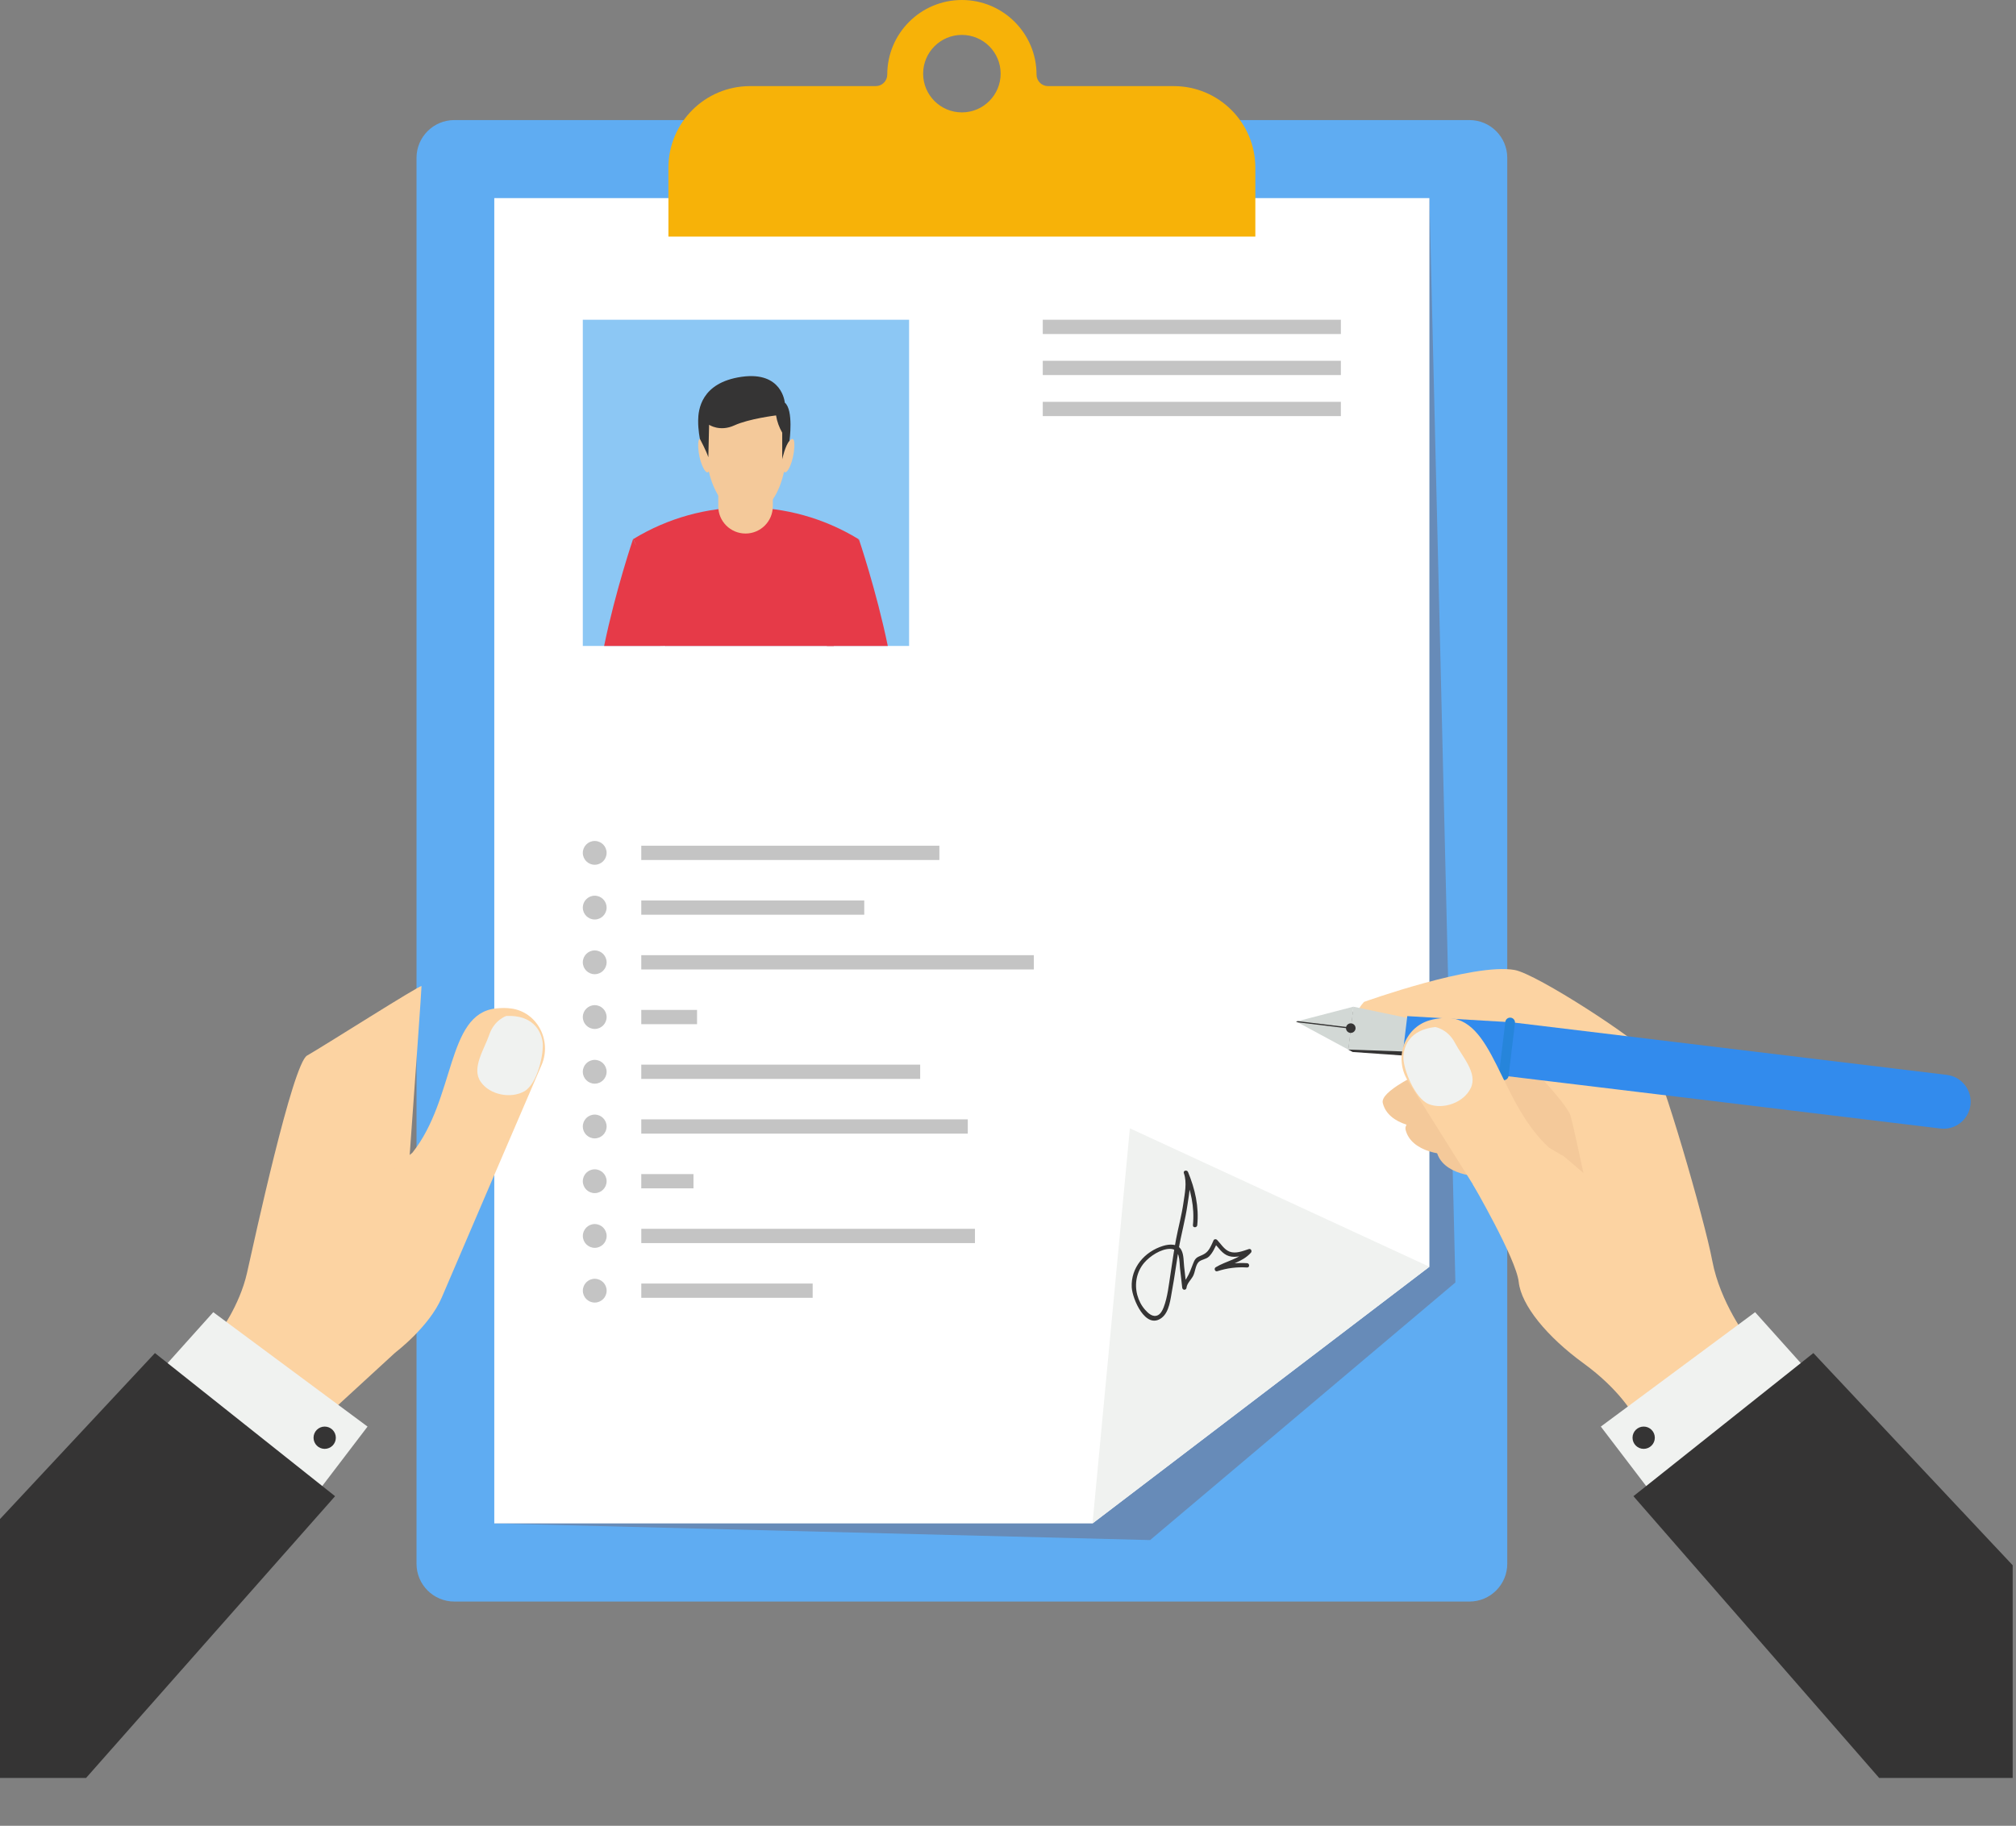 <svg width="255" height="231" viewBox="0 0 255 231" fill="none" xmlns="http://www.w3.org/2000/svg">
<rect x="0" y="0" width="255" height="231" fill="#808080" stroke="none"/>
<g clip-path="url(#clip0_562_4848)">
<path d="M185.867 202.632H57.468C54.825 202.632 52.684 200.49 52.684 197.847V19.975C52.684 17.333 54.825 15.191 57.468 15.191H185.867C188.509 15.191 190.651 17.333 190.651 19.975V197.847C190.652 200.49 188.509 202.632 185.867 202.632Z" fill="#5FACF2"/>
<path opacity="0.28" d="M180.802 25.064L184.089 162.262L145.475 194.853L62.52 192.747L180.802 25.064Z" fill="#7C3821"/>
<path d="M180.802 25.064V160.275L138.192 192.747H62.52V25.064H180.802Z" fill="white"/>
<path d="M148.459 10.894H132.561C131.759 10.894 131.11 10.244 131.11 9.44C131.11 6.831 130.053 4.472 128.344 2.765C126.634 1.056 124.273 0 121.667 0C119.061 0 116.699 1.056 114.992 2.765C113.283 4.472 112.227 6.831 112.227 9.44C112.227 9.84 112.064 10.205 111.801 10.468C111.538 10.731 111.176 10.894 110.773 10.894H94.878C89.173 10.894 84.547 15.518 84.547 21.222V29.936H158.786V21.221C158.786 15.517 154.164 10.894 148.459 10.894ZM121.667 14.221C118.961 14.221 116.765 12.025 116.765 9.32C116.765 6.613 118.961 4.417 121.667 4.417C124.375 4.417 126.569 6.613 126.569 9.32C126.569 12.025 124.375 14.221 121.667 14.221Z" fill="#F7B208"/>
<path d="M180.802 160.275L138.191 192.747L142.916 142.759L180.802 160.275Z" fill="#F0F2F0"/>
<path d="M114.99 40.455H73.719V81.727H114.99V40.455Z" fill="#8CC7F4"/>
<path d="M112.295 81.726H104.595L103.953 78.287L107.316 71.023L108.573 68.277V68.252L108.599 68.226C108.624 68.201 108.624 68.175 108.624 68.175C108.624 68.175 110.858 74.745 112.295 81.726ZM83.523 81.726H76.414C77.851 74.746 80.084 68.175 80.084 68.175L80.109 68.2L80.263 68.534C80.289 68.586 80.289 68.611 80.315 68.662C80.956 70.253 94.555 81.726 83.523 81.726Z" fill="#E63A48"/>
<path d="M108.779 72.615C108.239 74.232 106.058 75.053 105.725 78.184C105.596 79.134 105.519 80.34 105.468 81.726H84.113L84.755 78.287L80.315 68.662C80.289 68.611 80.289 68.585 80.263 68.534L80.109 68.2C88.862 62.862 99.821 62.862 108.573 68.2C108.573 68.2 108.573 68.226 108.573 68.252V68.277C108.599 68.739 109.369 71.023 108.779 72.615Z" fill="#E63A48"/>
<path d="M99.524 54.012C99.947 61.684 97.245 65.153 94.435 65.153C91.625 65.153 88.691 61.067 89.347 54.012C89.719 50.005 91.625 50.581 94.435 50.581C97.245 50.581 99.302 49.994 99.524 54.012Z" fill="#F4C99A"/>
<path d="M99.14 56.845C99.14 56.788 100.393 54.552 100.47 56.055C100.547 57.558 99.93 59.447 99.41 59.736C98.889 60.026 98.948 58.098 98.948 58.098L99.14 56.845ZM89.649 56.845C89.649 56.788 88.396 54.552 88.319 56.055C88.242 57.558 88.859 59.447 89.379 59.736C89.9 60.026 89.841 58.098 89.841 58.098L89.649 56.845Z" fill="#F4C99A"/>
<path d="M88.535 55.538C88.535 55.538 89.36 57.085 89.597 57.852L89.693 53.742C89.693 53.742 91.042 54.668 92.892 53.819C94.743 52.971 98.161 52.56 98.161 52.56C98.29 53.363 98.565 54.084 98.942 54.745V58.099C98.942 58.099 99.316 56.364 99.863 55.767C99.863 55.767 100.397 51.867 99.266 50.941C99.266 50.941 98.958 46.932 93.791 47.677C88.625 48.423 88.327 51.918 88.309 53.177C88.292 54.436 88.535 55.538 88.535 55.538Z" fill="#353434"/>
<path d="M94.302 67.504C92.396 67.504 90.852 65.959 90.852 64.054V62.454H97.752V64.054C97.752 65.959 96.207 67.504 94.302 67.504Z" fill="#F4C99A"/>
<path d="M169.604 40.455H131.898V42.262H169.604V40.455Z" fill="#C4C4C4"/>
<path d="M169.604 45.648H131.898V47.454H169.604V45.648Z" fill="#C4C4C4"/>
<path d="M169.604 50.841H131.898V52.647H169.604V50.841Z" fill="#C4C4C4"/>
<path d="M118.819 107.004H81.113V108.81H118.819V107.004Z" fill="#C4C4C4"/>
<path d="M75.224 109.412C76.055 109.412 76.729 108.738 76.729 107.907C76.729 107.076 76.055 106.402 75.224 106.402C74.392 106.402 73.719 107.076 73.719 107.907C73.719 108.738 74.392 109.412 75.224 109.412Z" fill="#C4C4C4"/>
<path d="M109.317 113.928H81.113V115.734H109.317V113.928Z" fill="#C4C4C4"/>
<path d="M75.224 116.336C76.055 116.336 76.729 115.662 76.729 114.831C76.729 114 76.055 113.326 75.224 113.326C74.392 113.326 73.719 114 73.719 114.831C73.719 115.662 74.392 116.336 75.224 116.336Z" fill="#C4C4C4"/>
<path d="M130.766 120.852H81.113V122.658H130.766V120.852Z" fill="#C4C4C4"/>
<path d="M75.224 123.26C76.055 123.26 76.729 122.586 76.729 121.755C76.729 120.924 76.055 120.25 75.224 120.25C74.392 120.25 73.719 120.924 73.719 121.755C73.719 122.586 74.392 123.26 75.224 123.26Z" fill="#C4C4C4"/>
<path d="M88.168 127.776H81.113V129.583H88.168V127.776Z" fill="#C4C4C4"/>
<path d="M75.224 130.185C76.055 130.185 76.729 129.511 76.729 128.68C76.729 127.849 76.055 127.175 75.224 127.175C74.392 127.175 73.719 127.849 73.719 128.68C73.719 129.511 74.392 130.185 75.224 130.185Z" fill="#C4C4C4"/>
<path d="M116.391 134.7H81.113V136.507H116.391V134.7Z" fill="#C4C4C4"/>
<path d="M75.224 137.108C76.055 137.108 76.729 136.434 76.729 135.603C76.729 134.771 76.055 134.098 75.224 134.098C74.392 134.098 73.719 134.771 73.719 135.603C73.719 136.434 74.392 137.108 75.224 137.108Z" fill="#C4C4C4"/>
<path d="M122.412 141.624H81.113V143.431H122.412V141.624Z" fill="#C4C4C4"/>
<path d="M75.224 144.031C76.055 144.031 76.729 143.358 76.729 142.526C76.729 141.695 76.055 141.021 75.224 141.021C74.392 141.021 73.719 141.695 73.719 142.526C73.719 143.358 74.392 144.031 75.224 144.031Z" fill="#C4C4C4"/>
<path d="M87.717 148.548H81.113V150.354H87.717V148.548Z" fill="#C4C4C4"/>
<path d="M75.224 150.956C76.055 150.956 76.729 150.282 76.729 149.451C76.729 148.62 76.055 147.946 75.224 147.946C74.392 147.946 73.719 148.62 73.719 149.451C73.719 150.282 74.392 150.956 75.224 150.956Z" fill="#C4C4C4"/>
<path d="M123.319 155.472H81.117V157.278H123.319V155.472Z" fill="#C4C4C4"/>
<path d="M75.228 157.88C76.059 157.88 76.733 157.206 76.733 156.375C76.733 155.544 76.059 154.87 75.228 154.87C74.397 154.87 73.723 155.544 73.723 156.375C73.723 157.206 74.397 157.88 75.228 157.88Z" fill="#C4C4C4"/>
<path d="M102.792 162.396H81.117V164.202H102.792V162.396Z" fill="#C4C4C4"/>
<path d="M75.228 164.804C76.059 164.804 76.733 164.13 76.733 163.299C76.733 162.468 76.059 161.794 75.228 161.794C74.397 161.794 73.723 162.468 73.723 163.299C73.723 164.13 74.397 164.804 75.228 164.804Z" fill="#C4C4C4"/>
<path d="M151.438 155.013C151.671 152.671 151.164 150.447 150.272 148.288C150.142 147.972 149.626 148.095 149.745 148.433C150.166 149.619 149.856 151.01 149.685 152.219C149.467 153.759 149.049 155.257 148.758 156.784C148.479 158.253 148.282 159.735 148.051 161.212C147.836 162.586 147.689 164.102 147.188 165.408C147.055 165.754 146.824 166.218 146.47 166.397C145.814 166.731 145.204 166.129 144.835 165.71C144.366 165.177 144.038 164.536 143.855 163.852C143.474 162.438 143.77 160.902 144.723 159.778C145.446 158.926 146.848 157.997 148.021 158.009C149.291 158.022 149.156 159.548 149.256 160.438C149.35 161.265 149.442 162.093 149.536 162.92C149.575 163.267 150.049 163.273 150.082 162.92C150.131 162.394 150.681 161.888 150.916 161.433C151.173 160.931 151.209 160.138 151.57 159.719C151.894 159.342 152.554 159.355 152.936 158.967C153.42 158.474 153.698 157.812 153.979 157.194C153.836 157.213 153.694 157.232 153.551 157.249C154.136 157.849 154.602 158.671 155.451 158.924C156.337 159.188 157.271 158.832 158.109 158.56C158.02 158.408 157.932 158.256 157.843 158.104C156.78 159.304 155.096 159.528 153.771 160.338C153.515 160.495 153.678 160.936 153.981 160.838C155.209 160.439 156.449 160.283 157.737 160.366C158.088 160.388 158.087 159.842 157.737 159.82C156.401 159.734 155.109 159.897 153.836 160.311C153.906 160.477 153.976 160.643 154.046 160.81C155.418 159.972 157.123 159.737 158.228 158.491C158.398 158.299 158.238 157.945 157.963 158.035C157.197 158.282 156.302 158.664 155.508 158.353C154.83 158.086 154.428 157.369 153.935 156.864C153.823 156.749 153.58 156.758 153.507 156.919C153.348 157.268 153.198 157.627 153 157.956C152.667 158.511 152.326 158.69 151.731 158.938C151.236 159.144 151.101 159.384 150.901 159.904C150.653 160.552 150.454 161.144 150.084 161.734C149.854 162.1 149.576 162.479 149.534 162.92C149.716 162.92 149.898 162.92 150.08 162.92C149.981 162.034 149.881 161.147 149.781 160.261C149.708 159.61 149.744 158.783 149.44 158.182C149.001 157.311 147.906 157.39 147.112 157.635C144.794 158.35 143.022 160.369 143.151 162.874C143.226 164.326 144.895 168.285 146.933 166.741C147.922 165.992 148.051 164.329 148.26 163.225C148.579 161.529 148.793 159.818 149.075 158.116C149.39 156.211 149.93 154.347 150.201 152.436C150.391 151.102 150.735 149.595 150.271 148.287C150.096 148.335 149.92 148.384 149.745 148.432C150.618 150.547 151.119 152.714 150.891 155.011C150.857 155.362 151.403 155.36 151.438 155.013Z" fill="#353434"/>
<g clip-path="url(#clip1_562_4848)">
<path d="M50.014 171.114L40.996 179.397L27.68 168.702C27.68 168.702 30.301 165.241 31.245 161.047C32.188 156.853 37.012 134.569 38.846 133.548C40.681 132.527 53.264 124.506 53.316 124.768C53.369 125.03 50.014 171.114 50.014 171.114Z" fill="#FCD3A2"/>
<path d="M26.976 166.021L46.49 180.495L39.768 189.313L20.543 173.195L26.976 166.021Z" fill="#F0F2F0"/>
<path d="M41.07 183.314C41.848 183.314 42.479 182.683 42.479 181.905C42.479 181.126 41.848 180.495 41.07 180.495C40.291 180.495 39.66 181.126 39.66 181.905C39.66 182.683 40.291 183.314 41.07 183.314Z" fill="#353434"/>
<path d="M42.383 189.303L10.883 224.954H-3.316V195.748L19.599 171.194L42.383 189.303Z" fill="#353434"/>
<path d="M50.015 171.114C50.015 171.114 54.314 167.863 55.887 164.141C57.196 161.043 65.696 141.274 68.511 134.731C69.827 131.67 67.969 128.047 64.667 127.597C64.071 127.516 63.402 127.509 62.65 127.599C56.464 128.333 57.617 138.976 52.165 145.843L50.487 147.206C50.487 147.206 39.111 159.999 39.216 163.668C39.319 167.339 50.015 171.114 50.015 171.114Z" fill="#FCD3A2"/>
<path d="M64.039 128.543C64.039 128.543 62.519 129.041 61.89 130.902C61.261 132.764 59.61 135.123 60.789 136.853C61.968 138.583 64.695 139.029 66.347 138.059C67.998 137.089 68.837 133.21 68.627 131.794C68.417 130.378 67.343 128.386 64.039 128.543Z" fill="#F0F2F0"/>
<path d="M192.888 130.43C192.888 130.43 174.224 136.721 174.905 139.552C175.586 142.384 179.78 143.013 182.192 142.593C184.604 142.173 199.074 136.57 199.074 136.57L192.888 130.43Z" fill="#F4C99A"/>
<path d="M195.77 133.805C195.77 133.805 177.106 140.096 177.788 142.927C178.469 145.759 182.663 146.388 185.075 145.968C187.487 145.548 201.957 139.945 201.957 139.945L195.77 133.805Z" fill="#F4C99A"/>
<path d="M199.704 136.569C199.704 136.569 181.04 142.861 181.721 145.692C182.403 148.523 186.597 149.152 189.009 148.733C191.42 148.313 206.598 149.958 206.598 149.958L199.704 136.569Z" fill="#F4C99A"/>
<path d="M172.545 126.759C172.545 126.759 170.264 129.04 172.545 130.298C174.825 131.556 188.351 130.927 190.239 132.028C192.127 133.129 198.181 139.578 198.653 141.151C199.125 142.724 202.166 157.272 202.166 157.272L186.265 149.788C186.265 149.788 191.786 159.264 192.1 162.2C192.415 165.135 195.665 169.12 200.279 172.476C204.893 175.831 206.57 178.976 206.57 178.976L221.04 169.33C221.04 169.33 217.58 164.821 216.584 159.526C215.588 154.23 210.135 135.459 208.72 133.546C207.304 131.634 194.386 123.22 191.576 122.722C186.346 121.796 172.545 126.759 172.545 126.759Z" fill="#FCD3A2"/>
<path d="M180.114 133.733L171.1 133.102L170.527 132.793L171.11 127.973L180.572 129.945L180.114 133.733Z" fill="#353434"/>
<path d="M180.187 133.131L170.527 132.793L171.183 127.371L180.645 129.344L180.187 133.131Z" fill="#D2D8D5"/>
<path d="M170.527 132.793L164.145 129.347L163.93 129.244L164.163 129.196L171.183 127.371L170.527 132.793Z" fill="#D2D8D5"/>
<path d="M170.856 130.687C171.19 130.687 171.462 130.416 171.462 130.081C171.462 129.747 171.19 129.476 170.856 129.476C170.521 129.476 170.25 129.747 170.25 130.081C170.25 130.416 170.521 130.687 170.856 130.687Z" fill="#353434"/>
<path d="M170.695 130.139L164.145 129.347L163.93 129.244L164.163 129.196L170.713 129.988L170.695 130.139Z" fill="#353434"/>
<path d="M245.439 142.783L190.426 136.131L191.246 129.346L246.259 135.998C248.133 136.224 249.468 137.927 249.241 139.8C249.015 141.674 247.312 143.009 245.439 142.783Z" fill="#328BED"/>
<path d="M190.424 136.131L177.379 133.738L178.005 128.561L191.244 129.346L190.424 136.131Z" fill="#328BED"/>
<path d="M189.594 135.98L190.403 129.295C190.443 128.957 190.75 128.717 191.088 128.757C191.425 128.798 191.665 129.105 191.625 129.442L190.816 136.128C190.776 136.465 190.469 136.705 190.131 136.665C189.794 136.624 189.554 136.317 189.594 135.98Z" fill="#2685DB"/>
<path d="M201.949 169.851C201.949 169.851 197.201 167.3 195.075 163.864C193.305 161.004 181.866 142.777 178.08 136.745C176.308 133.922 177.587 130.057 180.781 129.106C181.356 128.934 182.016 128.825 182.773 128.797C188.999 128.571 189.496 139.265 195.939 145.213L197.806 146.302C197.806 146.302 211.015 157.193 211.475 160.836C211.936 164.478 201.949 169.851 201.949 169.851Z" fill="#FCD3A2"/>
<path d="M181.548 129.942C181.548 129.942 183.128 130.201 184.035 131.943C184.943 133.686 186.937 135.763 186.038 137.654C185.138 139.545 182.513 140.404 180.732 139.7C178.951 138.995 177.526 135.291 177.516 133.86C177.505 132.428 178.26 130.295 181.548 129.942Z" fill="#F0F2F0"/>
<path d="M222 166.02L202.484 180.494L209.206 189.312L228.432 173.194L222 166.02Z" fill="#F0F2F0"/>
<path d="M207.906 183.313C208.684 183.313 209.315 182.682 209.315 181.904C209.315 181.125 208.684 180.494 207.906 180.494C207.127 180.494 206.496 181.125 206.496 181.904C206.496 182.682 207.127 183.313 207.906 183.313Z" fill="#353434"/>
<path d="M254.58 198.04V224.953H237.694L206.609 189.302L229.371 171.193L254.58 198.04Z" fill="#353434"/>
</g>
</g>
<defs>
<clipPath id="clip0_562_4848">
<rect width="254.579" height="231" fill="white"/>
</clipPath>
<clipPath id="clip1_562_4848">
<rect width="267.842" height="202.632" fill="white" transform="translate(0 28.369)"/>
</clipPath>
</defs>
</svg>
